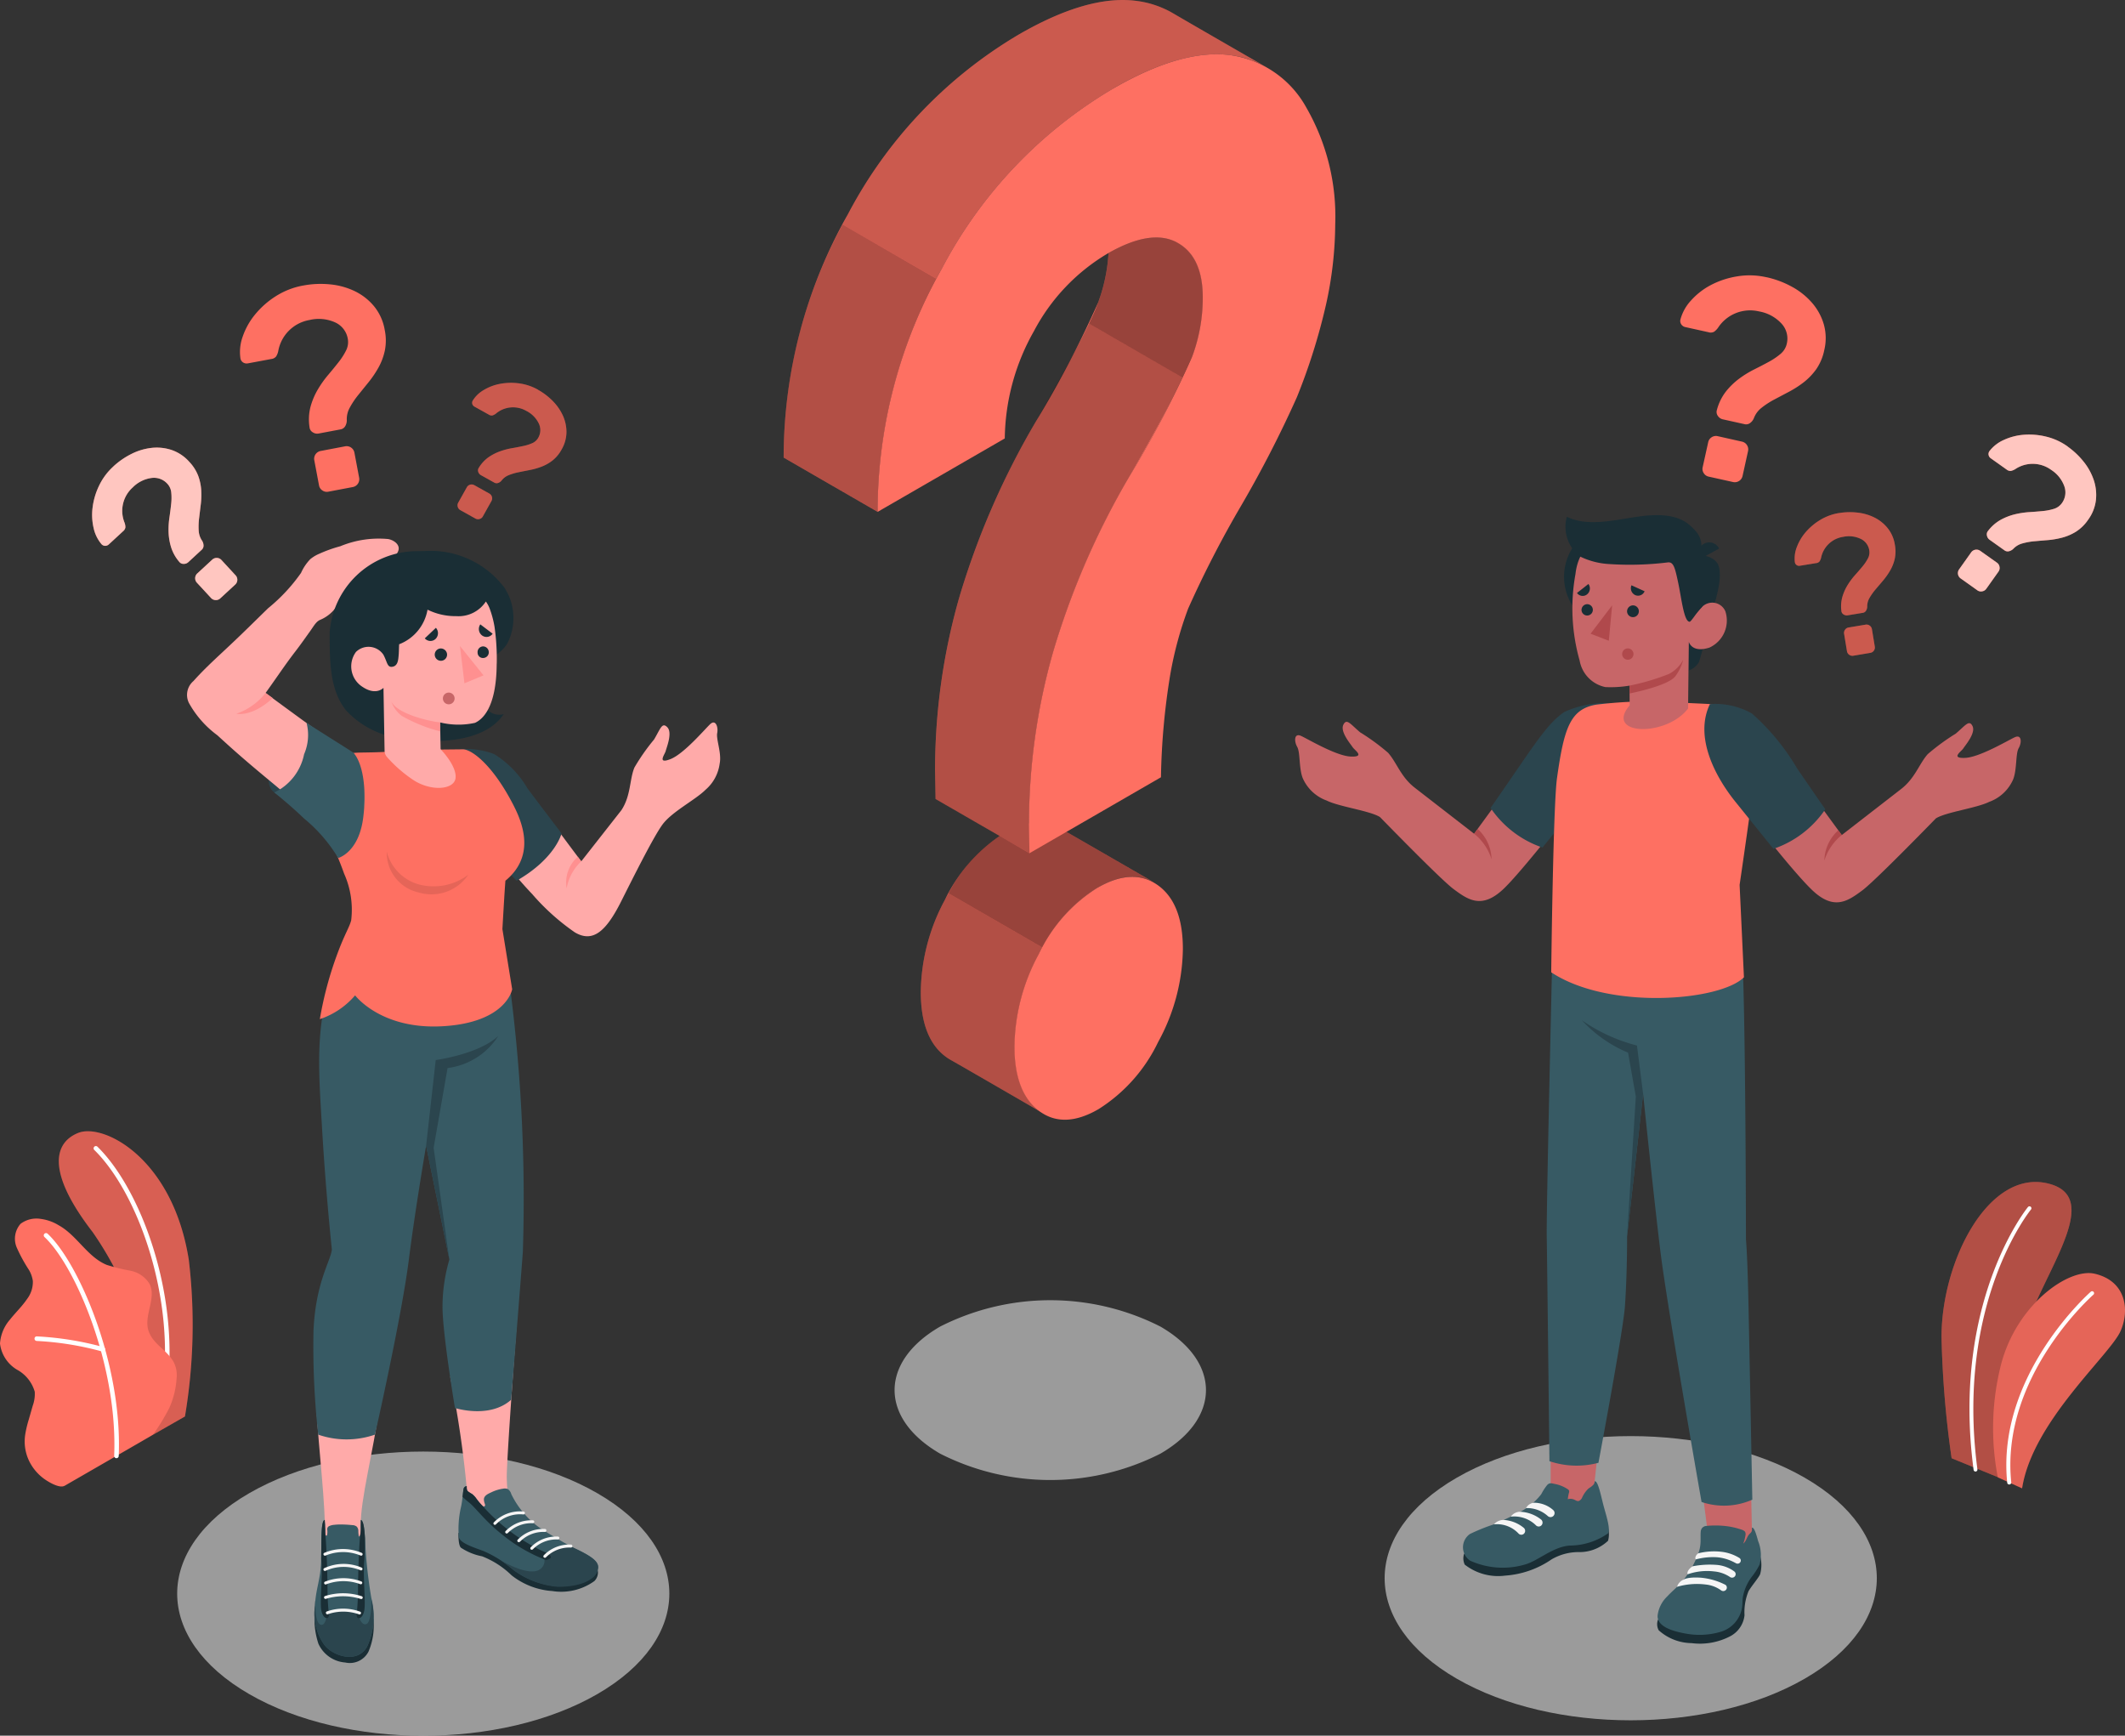 <svg id="Grupo_1026090" data-name="Grupo 1026090" xmlns="http://www.w3.org/2000/svg" xmlns:xlink="http://www.w3.org/1999/xlink" width="147.404" height="120.378" viewBox="0 0 147.404 120.378">
  <rect x="0" y="0" width="147.404" height="120.378" fill="#333333" stroke="none"/>
  <defs>
    <clipPath id="clip-path">
      <rect id="Rectángulo_360040" data-name="Rectángulo 360040" width="147.404" height="120.378" fill="none"/>
    </clipPath>
    <clipPath id="clip-path-2">
      <rect id="Rectángulo_360039" data-name="Rectángulo 360039" width="147.403" height="120.378" fill="none"/>
    </clipPath>
    <clipPath id="clip-path-3">
      <rect id="Rectángulo_360022" data-name="Rectángulo 360022" width="21.598" height="12.47" fill="none"/>
    </clipPath>
    <clipPath id="clip-path-4">
      <rect id="Rectángulo_360023" data-name="Rectángulo 360023" width="34.14" height="19.711" fill="none"/>
    </clipPath>
    <clipPath id="clip-path-5">
      <rect id="Rectángulo_360024" data-name="Rectángulo 360024" width="34.14" height="19.71" fill="none"/>
    </clipPath>
    <clipPath id="clip-path-6">
      <rect id="Rectángulo_360025" data-name="Rectángulo 360025" width="9.014" height="20.479" fill="none"/>
    </clipPath>
    <clipPath id="clip-path-7">
      <rect id="Rectángulo_360026" data-name="Rectángulo 360026" width="9.147" height="14.928" fill="none"/>
    </clipPath>
    <clipPath id="clip-path-8">
      <rect id="Rectángulo_360027" data-name="Rectángulo 360027" width="9.31" height="21.042" fill="none"/>
    </clipPath>
    <clipPath id="clip-path-9">
      <rect id="Rectángulo_360028" data-name="Rectángulo 360028" width="6.999" height="9.961" fill="none"/>
    </clipPath>
    <clipPath id="clip-path-10">
      <rect id="Rectángulo_360029" data-name="Rectángulo 360029" width="9.589" height="10.885" fill="none"/>
    </clipPath>
    <clipPath id="clip-path-11">
      <rect id="Rectángulo_360030" data-name="Rectángulo 360030" width="5.667" height="2.961" fill="none"/>
    </clipPath>
    <clipPath id="clip-path-12">
      <rect id="Rectángulo_360031" data-name="Rectángulo 360031" width="7.567" height="9.464" fill="none"/>
    </clipPath>
    <clipPath id="clip-path-13">
      <rect id="Rectángulo_360032" data-name="Rectángulo 360032" width="10.072" height="10.579" fill="none"/>
    </clipPath>
    <clipPath id="clip-path-14">
      <rect id="Rectángulo_360033" data-name="Rectángulo 360033" width="14.282" height="8.669" fill="none"/>
    </clipPath>
    <clipPath id="clip-path-15">
      <rect id="Rectángulo_360034" data-name="Rectángulo 360034" width="8.594" height="15.318" fill="none"/>
    </clipPath>
    <clipPath id="clip-path-16">
      <rect id="Rectángulo_360035" data-name="Rectángulo 360035" width="29.359" height="19.336" fill="none"/>
    </clipPath>
    <clipPath id="clip-path-17">
      <rect id="Rectángulo_360036" data-name="Rectángulo 360036" width="10.593" height="19.928" fill="none"/>
    </clipPath>
    <clipPath id="clip-path-18">
      <rect id="Rectángulo_360037" data-name="Rectángulo 360037" width="17.188" height="36.737" fill="none"/>
    </clipPath>
    <clipPath id="clip-path-19">
      <rect id="Rectángulo_360038" data-name="Rectángulo 360038" width="7.892" height="9.728" fill="none"/>
    </clipPath>
  </defs>
  <g id="Grupo_1026089" data-name="Grupo 1026089" clip-path="url(#clip-path)">
    <g id="Grupo_1026088" data-name="Grupo 1026088" transform="translate(0 0)">
      <g id="Grupo_1026087" data-name="Grupo 1026087" clip-path="url(#clip-path-2)">
        <g id="Grupo_1026038" data-name="Grupo 1026038" transform="translate(62.05 90.175)" opacity="0.6">
          <g id="Grupo_1026037" data-name="Grupo 1026037">
            <g id="Grupo_1026036" data-name="Grupo 1026036" clip-path="url(#clip-path-3)">
              <path id="Trazado_768234" data-name="Trazado 768234" d="M56.6,57.283c4.218,2.434,4.218,6.382,0,8.818a16.882,16.882,0,0,1-15.272,0c-4.218-2.436-4.218-6.384,0-8.818a16.882,16.882,0,0,1,15.272,0" transform="translate(-38.16 -55.456)" fill="#e1e1e1"/>
            </g>
          </g>
        </g>
        <g id="Grupo_1026041" data-name="Grupo 1026041" transform="translate(96.048 99.6)" opacity="0.6">
          <g id="Grupo_1026040" data-name="Grupo 1026040">
            <g id="Grupo_1026039" data-name="Grupo 1026039" clip-path="url(#clip-path-4)">
              <path id="Trazado_768235" data-name="Trazado 768235" d="M88.208,64.139c6.667,3.849,6.667,10.088,0,13.937s-17.474,3.849-24.14,0-6.667-10.088,0-13.937,17.474-3.849,24.14,0" transform="translate(-59.068 -61.252)" fill="#e1e1e1"/>
            </g>
          </g>
        </g>
        <g id="Grupo_1026044" data-name="Grupo 1026044" transform="translate(12.287 100.668)" opacity="0.6">
          <g id="Grupo_1026043" data-name="Grupo 1026043">
            <g id="Grupo_1026042" data-name="Grupo 1026042" clip-path="url(#clip-path-5)">
              <path id="Trazado_768236" data-name="Trazado 768236" d="M36.7,64.8c6.667,3.849,6.667,10.088,0,13.937s-17.475,3.849-24.14,0-6.667-10.088,0-13.937,17.474-3.849,24.14,0" transform="translate(-7.557 -61.909)" fill="#e1e1e1"/>
            </g>
          </g>
        </g>
        <path id="Trazado_768237" data-name="Trazado 768237" d="M86.748,70.893l-3.224-1.319a68.968,68.968,0,0,1-.7-8.41c0-5.268,3.28-11.709,7.444-10.631S89.1,57.5,88.229,62.055s-1.481,8.838-1.481,8.838" transform="translate(51.853 31.562)" fill="#fe7062"/>
        <g id="Grupo_1026047" data-name="Grupo 1026047" transform="translate(134.68 81.975)" opacity="0.3">
          <g id="Grupo_1026046" data-name="Grupo 1026046">
            <g id="Grupo_1026045" data-name="Grupo 1026045" clip-path="url(#clip-path-6)">
              <path id="Trazado_768238" data-name="Trazado 768238" d="M86.748,70.893l-3.224-1.319a68.968,68.968,0,0,1-.7-8.41c0-5.268,3.28-11.709,7.444-10.631S89.1,57.5,88.229,62.055s-1.481,8.838-1.481,8.838" transform="translate(-82.827 -50.413)"/>
            </g>
          </g>
        </g>
        <path id="Trazado_768239" data-name="Trazado 768239" d="M84.451,69.846h0a.136.136,0,0,0,.117-.153C83.035,58.14,88.23,51.738,88.282,51.675a.136.136,0,0,0-.016-.192.138.138,0,0,0-.192.018c-.054.065-5.324,6.558-3.771,18.228a.136.136,0,0,0,.148.117" transform="translate(52.599 32.212)" fill="#fff"/>
        <path id="Trazado_768240" data-name="Trazado 768240" d="M87.036,69.229l-1.683-.763a17.89,17.89,0,0,1,.224-7.831c1.081-4.151,4.68-6.712,6.494-6.29,2.215.519,2.429,2.568,1.784,3.994-.763,1.681-6.107,6.27-6.82,10.89" transform="translate(53.231 33.995)" fill="#fe7062"/>
        <g id="Grupo_1026050" data-name="Grupo 1026050" transform="translate(138.256 88.295)" opacity="0.1">
          <g id="Grupo_1026049" data-name="Grupo 1026049">
            <g id="Grupo_1026048" data-name="Grupo 1026048" clip-path="url(#clip-path-7)">
              <path id="Trazado_768241" data-name="Trazado 768241" d="M87.036,69.229l-1.683-.763a17.89,17.89,0,0,1,.224-7.831c1.081-4.151,4.68-6.712,6.494-6.29,2.215.519,2.429,2.568,1.784,3.994-.763,1.681-6.107,6.27-6.82,10.89" transform="translate(-85.026 -54.301)"/>
            </g>
          </g>
        </g>
        <path id="Trazado_768242" data-name="Trazado 768242" d="M85.806,68.478h0a.137.137,0,0,0,.122-.15c-.755-7.325,5.637-12.96,5.7-13.015a.135.135,0,0,0,.013-.192.136.136,0,0,0-.192-.015c-.065.057-6.564,5.784-5.8,13.249a.137.137,0,0,0,.15.122" transform="translate(53.585 34.479)" fill="#fff"/>
        <path id="Trazado_768243" data-name="Trazado 768243" d="M9.047,69.294l2.211-1.263a38.075,38.075,0,0,0,.267-10.867c-1.115-7.062-5.924-9.5-7.67-8.8s-2.156,2.794,1,6.875a23.544,23.544,0,0,1,4.2,14.051" transform="translate(1.571 30.209)" fill="#fe7062"/>
        <g id="Grupo_1026053" data-name="Grupo 1026053" transform="translate(4.08 78.461)" opacity="0.15">
          <g id="Grupo_1026052" data-name="Grupo 1026052">
            <g id="Grupo_1026051" data-name="Grupo 1026051" clip-path="url(#clip-path-8)">
              <path id="Trazado_768244" data-name="Trazado 768244" d="M9.047,69.294l2.211-1.263a38.075,38.075,0,0,0,.267-10.867c-1.115-7.062-5.924-9.5-7.67-8.8s-2.156,2.794,1,6.875a23.544,23.544,0,0,1,4.2,14.051" transform="translate(-2.509 -48.252)"/>
            </g>
          </g>
        </g>
        <path id="Trazado_768245" data-name="Trazado 768245" d="M8.924,66.1l-.021,0a.156.156,0,0,1-.135-.177c.914-6.612-1.745-13.856-4.733-16.776a.158.158,0,0,1,.221-.224C7.3,51.893,10.007,59.254,9.08,65.963a.158.158,0,0,1-.156.137" transform="translate(2.496 30.598)" fill="#fff"/>
        <path id="Trazado_768246" data-name="Trazado 768246" d="M4.485,70.5c-.35.2-1.07-.237-1.345-.423a3.326,3.326,0,0,1-1.109-1.273,3.12,3.12,0,0,1-.278-1.876,7.527,7.527,0,0,1,.237-1l.278-.969a2.431,2.431,0,0,0,.143-.977A2.542,2.542,0,0,0,1.2,62.462,2.437,2.437,0,0,1,0,60.637a2.814,2.814,0,0,1,.7-1.67c.382-.483.834-.909,1.179-1.42a1.954,1.954,0,0,0,.4-1.239,2.057,2.057,0,0,0-.27-.774,10.909,10.909,0,0,1-.847-1.553,1.559,1.559,0,0,1,.268-1.65,1.837,1.837,0,0,1,1.372-.341,3.17,3.17,0,0,1,1.276.449c1.265.7,1.989,2.2,3.332,2.746a13.55,13.55,0,0,0,1.626.4,2,2,0,0,1,1.34.919c.494.984-.421,2.2-.075,3.244.307.925,1.207,1.28,1.711,2.112a1.977,1.977,0,0,1,.236,1.211,5.819,5.819,0,0,1-.511,2.047,14.537,14.537,0,0,1-1.124,1.844c-.021.021-6.08,3.512-6.133,3.543" transform="translate(0 32.543)" fill="#fe7062"/>
        <path id="Trazado_768247" data-name="Trazado 768247" d="M6.905,68.206h0a.158.158,0,0,1-.153-.164c.26-6.259-2.688-13.168-4.833-15.174a.158.158,0,0,1,.216-.231c2.187,2.049,5.2,9.072,4.932,15.418a.158.158,0,0,1-.158.151" transform="translate(1.168 32.927)" fill="#fff"/>
        <path id="Trazado_768248" data-name="Trazado 768248" d="M6.213,58.055a.165.165,0,0,1-.047-.006,21.151,21.151,0,0,0-4.542-.733.158.158,0,0,1-.151-.163A.153.153,0,0,1,1.637,57a21.5,21.5,0,0,1,4.623.745.158.158,0,0,1-.047.309" transform="translate(0.922 35.685)" fill="#fff"/>
        <path id="Trazado_768249" data-name="Trazado 768249" d="M76.2,68.515l-2.989-.343-.774-6.025,3.654,1.083Z" transform="translate(45.351 38.908)" fill="#c76668"/>
        <path id="Trazado_768250" data-name="Trazado 768250" d="M70.749,70.783a.892.892,0,0,0,.052.73,3.467,3.467,0,0,0,2.278.891,4.535,4.535,0,0,0,2.675-.472,1.867,1.867,0,0,0,1-1.46,3.842,3.842,0,0,1,.283-1.68c.272-.437.7-.928.8-1.166a2.4,2.4,0,0,0,.007-1.252Z" transform="translate(44.257 41.554)" fill="#1a2e35"/>
        <path id="Trazado_768251" data-name="Trazado 768251" d="M73.69,66.243a2.4,2.4,0,0,1-.125.685,6.229,6.229,0,0,1-.66,1.351,5.578,5.578,0,0,1-.449.634c-.327.389-.732.707-1.078,1.08a2.2,2.2,0,0,0-.665,1.324c-.047.847,1.3,1.135,2.01,1.26a5.176,5.176,0,0,0,2.3-.115,2.107,2.107,0,0,0,1.546-1.686c.039-.234.024-.475.054-.711a3.307,3.307,0,0,1,.657-1.481,4.482,4.482,0,0,0,.506-.8,2.545,2.545,0,0,0-.1-1.634c-.122-.45-.27-.969-.429-.927,0,.234.011.267-.156.424-.211.2-.221.5-.446.678a3.015,3.015,0,0,0,.158-.6.348.348,0,0,0-.047-.239.622.622,0,0,0-.26-.138,5.172,5.172,0,0,0-1.028-.234,6.3,6.3,0,0,0-1.433-.008.441.441,0,0,0-.252.146.5.5,0,0,0-.091.289c-.015.135,0,.485-.011.709" transform="translate(44.269 40.73)" fill="#375a64"/>
        <path id="Trazado_768252" data-name="Trazado 768252" d="M72,67.406a4.084,4.084,0,0,1,1.837-.2,2.344,2.344,0,0,1,1.1.385.25.25,0,0,0,.324-.026.236.236,0,0,0-.024-.359A2.392,2.392,0,0,0,74,66.751a6.243,6.243,0,0,0-1.66.1s-.433.278-.34.559" transform="translate(45.064 41.78)" fill="#f5f5f5"/>
        <path id="Trazado_768253" data-name="Trazado 768253" d="M71.544,67.93a4.91,4.91,0,0,1,1.989-.159,2.2,2.2,0,0,1,1.068.407.25.25,0,0,0,.322-.026.235.235,0,0,0-.023-.359,4.636,4.636,0,0,0-1.693-.494c-.95-.067-1.2.127-1.2.127a.788.788,0,0,0-.467.506" transform="translate(44.79 42.123)" fill="#f5f5f5"/>
        <path id="Trazado_768254" data-name="Trazado 768254" d="M74.16,66.2a4.57,4.57,0,0,0-1.624.1c-.167.093-.278.358-.171.424a4.564,4.564,0,0,1,1.489-.145,3.117,3.117,0,0,1,1.028.281c.081.036.177.088.262.133a.224.224,0,0,0,.312-.1.21.21,0,0,0-.083-.27A3.035,3.035,0,0,0,74.16,66.2" transform="translate(45.277 41.426)" fill="#f5f5f5"/>
        <path id="Trazado_768255" data-name="Trazado 768255" d="M68.993,66.9,66.151,66.1V60.358l3.525.153Z" transform="translate(41.414 37.787)" fill="#c76668"/>
        <path id="Trazado_768256" data-name="Trazado 768256" d="M62.48,66.994a1.017,1.017,0,0,0,.042.753,3.76,3.76,0,0,0,2.808.764,6.453,6.453,0,0,0,3.21-1.122,3.714,3.714,0,0,1,1.977-.509,2.877,2.877,0,0,0,1.948-.787,1.711,1.711,0,0,0-.026-.979Z" transform="translate(39.081 40.765)" fill="#1a2e35"/>
        <path id="Trazado_768257" data-name="Trazado 768257" d="M68.755,63.36l-.124-.026a.477.477,0,0,0-.2-.01.4.4,0,0,0-.192.128,3.814,3.814,0,0,0-.4.623,4.588,4.588,0,0,1-1.755,1.371c-.507.273-1,.485-1.528.72a13.2,13.2,0,0,0-1.66.668,1.12,1.12,0,0,0,.007,1.85,5.48,5.48,0,0,0,3.826.263c.9-.255,1.9-1.216,3.08-1.309a4.655,4.655,0,0,0,2.657-.841c.179-.252-.06-1.055-.257-1.746-.213-.756-.416-1.937-.667-1.87a.347.347,0,0,1-.132.283c-.093.1-.218.156-.319.242a2,2,0,0,0-.415.6.455.455,0,0,1-.213.231c-.127.047-.223-.033-.333-.083a.656.656,0,0,0-.449-.033,2.71,2.71,0,0,1,.08-.442.271.271,0,0,0,.011-.143.235.235,0,0,0-.1-.109,2.4,2.4,0,0,0-.92-.367" transform="translate(39.072 39.554)" fill="#375a64"/>
        <path id="Trazado_768258" data-name="Trazado 768258" d="M65.1,64.47a.7.7,0,0,1,.554-.371,2.009,2.009,0,0,1,1.322.5.28.28,0,1,1-.361.428A2.147,2.147,0,0,0,65.1,64.47" transform="translate(40.756 40.123)" fill="#f5f5f5"/>
        <path id="Trazado_768259" data-name="Trazado 768259" d="M64.45,64.818a.8.8,0,0,1,.657-.338,2.507,2.507,0,0,1,1.446.54.275.275,0,0,1-.037.449.268.268,0,0,1-.309-.036,2.148,2.148,0,0,0-1.756-.615" transform="translate(40.349 40.368)" fill="#f5f5f5"/>
        <path id="Trazado_768260" data-name="Trazado 768260" d="M63.73,65.135a.9.9,0,0,1,.683-.306,2.4,2.4,0,0,1,1.384.546.273.273,0,0,1-.037.447.268.268,0,0,1-.309-.036,2.051,2.051,0,0,0-1.72-.652" transform="translate(39.898 40.586)" fill="#f5f5f5"/>
        <path id="Trazado_768261" data-name="Trazado 768261" d="M79.59,42.549c.2,5.925.21,18.756.21,18.756.062.738.125,2.049.18,4.7.08,3.85.263,13.353.263,13.353a4.86,4.86,0,0,1-3.522.161s-2.348-13.364-2.828-17.176c-.421-3.325-1.226-11.129-1.226-11.129l-1.111,9.906s.011,2.55-.15,4.829c-.127,1.763-1.837,10.852-1.837,10.852a5.885,5.885,0,0,1-3.4-.112s-.156-13.953-.187-15.569c-.036-1.844.439-21.752.439-21.752Z" transform="translate(41.31 24.65)" fill="#375a64"/>
        <path id="Trazado_768262" data-name="Trazado 768262" d="M71.728,48.624,71.3,45.268a11.749,11.749,0,0,1-3.818-1.751,9.062,9.062,0,0,0,3.2,2.244l.54,3.047-.611,9.722Z" transform="translate(42.25 27.244)" fill="#2b454e"/>
        <path id="Trazado_768263" data-name="Trazado 768263" d="M72.989,31.743c-.867,1.137-5.325,7.251-5.325,7.251L63.55,35.805c-.974-.754-1.249-1.743-1.852-2.424a14.97,14.97,0,0,0-1.94-1.42c-.675-.571-.938-1-1.168-.517s.515,1.338.646,1.546.9.694-.124.652-2.981-1.22-3.457-1.434-.486.372-.265.758.115,1.457.376,2.148a2.877,2.877,0,0,0,1.667,1.577c.875.436,3.007.709,3.7,1.146,1.519,1.556,4.387,4.467,5.112,5,1,.74,1.963,1.424,3.489-.044s5.951-7.236,5.951-7.236l.915-5.48a3.791,3.791,0,0,0-3.611,1.66" transform="translate(34.59 18.829)" fill="#c76668"/>
        <path id="Trazado_768264" data-name="Trazado 768264" d="M62.886,35.688a3.676,3.676,0,0,1,1.208,1.772,2.9,2.9,0,0,0-.966-2.1Z" transform="translate(39.37 22.135)" fill="#b0494c"/>
        <path id="Trazado_768265" data-name="Trazado 768265" d="M71.731,29.989a6.783,6.783,0,0,0-3.047.624c-.932.652-1.62,1.6-3.132,3.8-1.325,1.935-1.964,2.847-1.964,2.847a7.11,7.11,0,0,0,3.6,2.746l3.951-4.9Z" transform="translate(39.809 18.775)" fill="#2b454e"/>
        <path id="Trazado_768266" data-name="Trazado 768266" d="M74.21,29.931c1.2.117,2.881.13,4.073.25.826.34,2.415,1.725,2.3,2.714-.442,3.693-1.338,9.745-1.338,9.745l.3,6.411c-1.652,1.647-9.386,2.291-13.368-.346,0,0,.13-11.522.4-13.465.491-3.493.922-4.789,2.724-5.1a32.014,32.014,0,0,1,4.912-.211" transform="translate(41.426 18.729)" fill="#fe7062"/>
        <path id="Trazado_768267" data-name="Trazado 768267" d="M76.684,31.8c.867,1.137,5.325,7.251,5.325,7.251l4.114-3.189c.974-.754,1.249-1.743,1.852-2.424a14.973,14.973,0,0,1,1.94-1.42c.675-.571.938-1,1.168-.517s-.515,1.338-.646,1.546-.9.694.124.652,2.982-1.22,3.457-1.434.486.372.265.758-.115,1.457-.376,2.148a2.877,2.877,0,0,1-1.667,1.577c-.875.436-3.007.709-3.7,1.146-1.519,1.556-4.387,4.467-5.112,5-1,.74-1.964,1.424-3.49-.044s-5.018-6.031-5.018-6.031l-1.849-6.685a3.791,3.791,0,0,1,3.611,1.66" transform="translate(45.747 18.864)" fill="#c76668"/>
        <path id="Trazado_768268" data-name="Trazado 768268" d="M79.035,35.745a3.676,3.676,0,0,0-1.208,1.772,2.9,2.9,0,0,1,.966-2.1Z" transform="translate(48.722 22.17)" fill="#b0494c"/>
        <path id="Trazado_768269" data-name="Trazado 768269" d="M73.1,30.032a5.216,5.216,0,0,1,2.9.65,15.6,15.6,0,0,1,3.132,3.8c1.325,1.935,1.964,2.847,1.964,2.847a7.11,7.11,0,0,1-3.6,2.746l-2.685-3.325c-1.41-1.777-2.8-4.481-1.717-6.722" transform="translate(45.52 18.798)" fill="#2b454e"/>
        <path id="Trazado_768270" data-name="Trazado 768270" d="M74.164,26a3.721,3.721,0,1,1-3.755-3.688A3.723,3.723,0,0,1,74.164,26" transform="translate(41.771 13.97)" fill="#1a2e35"/>
        <path id="Trazado_768271" data-name="Trazado 768271" d="M73.579,26.2a32.2,32.2,0,0,1-.816,3.306,1.281,1.281,0,0,1-.737.6l.026-1.994Z" transform="translate(45.092 16.4)" fill="#1a2e35"/>
        <path id="Trazado_768272" data-name="Trazado 768272" d="M72.625,23.708a1.4,1.4,0,0,1,1.159.4c.5.5.237,2.094-.367,3.655l-1.135.14Z" transform="translate(45.252 14.836)" fill="#1a2e35"/>
        <path id="Trazado_768273" data-name="Trazado 768273" d="M75.192,28.557c.229.133.55-.306.828-.6a.99.99,0,0,1,1.659.254,2.063,2.063,0,0,1-1.1,2.517c-1.241.4-1.434-.4-1.434-.4l-.052,4.626c-1.528,2-5.823,1.867-4.052-.22l-.01-1.366a7.877,7.877,0,0,1-1.676.1,2.283,2.283,0,0,1-1.784-1.839,13.3,13.3,0,0,1-.289-6c.384-3.433,4.372-3.5,6.538-2.166s1.377,5.093,1.377,5.093" transform="translate(42.003 14.184)" fill="#c76668"/>
        <path id="Trazado_768274" data-name="Trazado 768274" d="M75.384,29.368c.115,0,.543-.725.824-.985.39-.361-.145-3.6-.145-3.6a1.569,1.569,0,0,0-.286-1.745c-.543-.587-1.3-1.3-3.74-.994-1.74.22-3.629.781-5.166.041a2.605,2.605,0,0,0,.932,2.761,5.248,5.248,0,0,0,2.016.517,21.523,21.523,0,0,0,4.036-.112c.423-.062.517.346.754,1.463.208.982.389,2.644.774,2.649" transform="translate(41.813 13.757)" fill="#1a2e35"/>
        <path id="Trazado_768275" data-name="Trazado 768275" d="M72.527,24.314l1.371-.751a.759.759,0,0,0-1.046-.337.823.823,0,0,0-.325,1.088" transform="translate(45.35 14.483)" fill="#1a2e35"/>
        <path id="Trazado_768276" data-name="Trazado 768276" d="M69.512,29.936a15.688,15.688,0,0,0,2.75-.815,2.355,2.355,0,0,0,.979-.984,3.2,3.2,0,0,1-.551,1.154c-.515.675-3.172,1.189-3.172,1.189Z" transform="translate(43.518 17.616)" fill="#b0494c"/>
        <path id="Trazado_768277" data-name="Trazado 768277" d="M69.41,26.249a.409.409,0,1,0,.4-.429.417.417,0,0,0-.4.429" transform="translate(43.454 16.165)" fill="#1a2e35"/>
        <path id="Trazado_768278" data-name="Trazado 768278" d="M70.524,25.377l-.911-.413a.525.525,0,0,0,.257.678.488.488,0,0,0,.654-.265" transform="translate(43.556 15.629)" fill="#1a2e35"/>
        <path id="Trazado_768279" data-name="Trazado 768279" d="M68.066,24.908l-.792.623a.482.482,0,0,0,.694.1.527.527,0,0,0,.1-.722" transform="translate(42.117 15.594)" fill="#1a2e35"/>
        <path id="Trazado_768280" data-name="Trazado 768280" d="M67.467,26.183a.393.393,0,1,0,.389-.413.4.4,0,0,0-.389.413" transform="translate(42.238 16.133)" fill="#1a2e35"/>
        <path id="Trazado_768281" data-name="Trazado 768281" d="M69.349,25.82l-.229,2.455-1.267-.488Z" transform="translate(42.479 16.164)" fill="#b0494c"/>
        <path id="Trazado_768282" data-name="Trazado 768282" d="M69.2,28.047a.393.393,0,1,0,.392-.392.392.392,0,0,0-.392.392" transform="translate(43.324 17.314)" fill="#b0494c"/>
        <path id="Trazado_768283" data-name="Trazado 768283" d="M77.667,11.876a6.584,6.584,0,0,1,1.753.657,5.008,5.008,0,0,1,1.392,1.107,3.981,3.981,0,0,1,.821,1.488,3.519,3.519,0,0,1,.037,1.8,3.606,3.606,0,0,1-.551,1.319,4.377,4.377,0,0,1-.865.907,7.1,7.1,0,0,1-1.028.663l-1.021.54a5.7,5.7,0,0,0-.872.564,1.654,1.654,0,0,0-.546.73.785.785,0,0,1-.26.335.456.456,0,0,1-.39.08l-1.5-.333a.558.558,0,0,1-.351-.242.456.456,0,0,1-.065-.408,3.561,3.561,0,0,1,.626-1.281,4.942,4.942,0,0,1,.924-.894,7.006,7.006,0,0,1,1.057-.647q.546-.273,1.02-.532a4.689,4.689,0,0,0,.8-.546,1.279,1.279,0,0,0,.424-.706,1.528,1.528,0,0,0-.358-1.374,2.761,2.761,0,0,0-1.574-.857A2.659,2.659,0,0,0,74.3,15.38a1.155,1.155,0,0,1-.278.28.513.513,0,0,1-.39.028l-1.6-.354a.441.441,0,0,1-.28-.187.417.417,0,0,1-.059-.345,3.136,3.136,0,0,1,.738-1.319A4.93,4.93,0,0,1,73.8,12.419a5.953,5.953,0,0,1,1.813-.6,5.226,5.226,0,0,1,2.049.06m-1.694,11.4a.552.552,0,0,1,.415.652L76,25.666a.551.551,0,0,1-.65.416l-1.7-.377a.524.524,0,0,1-.341-.241.518.518,0,0,1-.075-.41l.385-1.74a.526.526,0,0,1,.241-.341.534.534,0,0,1,.411-.075Z" transform="translate(44.874 7.351)" fill="#fe7062"/>
        <path id="Trazado_768284" data-name="Trazado 768284" d="M79.656,21.905a4.523,4.523,0,0,1,1.291-.026,3.484,3.484,0,0,1,1.176.351,2.755,2.755,0,0,1,.907.745,2.424,2.424,0,0,1,.485,1.145,2.459,2.459,0,0,1-.016.987,2.886,2.886,0,0,1-.322.8,4.792,4.792,0,0,1-.488.689l-.517.608a3.944,3.944,0,0,0-.415.585,1.143,1.143,0,0,0-.163.607.537.537,0,0,1-.081.281.316.316,0,0,1-.229.151L80.235,29a.394.394,0,0,1-.288-.067.311.311,0,0,1-.145-.246,2.419,2.419,0,0,1,.073-.982,3.38,3.38,0,0,1,.363-.81,4.9,4.9,0,0,1,.511-.685c.189-.21.361-.411.519-.6a3.2,3.2,0,0,0,.376-.558.887.887,0,0,0,.093-.559,1.053,1.053,0,0,0-.582-.79,1.9,1.9,0,0,0-1.228-.146,1.833,1.833,0,0,0-1.532,1.454.839.839,0,0,1-.109.252.355.355,0,0,1-.242.117l-1.117.182a.3.3,0,0,1-.228-.047.289.289,0,0,1-.125-.207,2.157,2.157,0,0,1,.135-1.034,3.444,3.444,0,0,1,.61-1.034,4.16,4.16,0,0,1,1.008-.852,3.66,3.66,0,0,1,1.33-.486m1.831,7.743a.383.383,0,0,1,.433.312l.2,1.213a.354.354,0,0,1-.067.28.36.36,0,0,1-.244.153l-1.187.2a.383.383,0,0,1-.433-.312l-.2-1.213a.367.367,0,0,1,.068-.281.359.359,0,0,1,.244-.153Z" transform="translate(47.928 13.676)" fill="#fe7062"/>
        <g id="Grupo_1026056" data-name="Grupo 1026056" transform="translate(124.486 35.522)" opacity="0.2">
          <g id="Grupo_1026055" data-name="Grupo 1026055">
            <g id="Grupo_1026054" data-name="Grupo 1026054" clip-path="url(#clip-path-9)">
              <path id="Trazado_768285" data-name="Trazado 768285" d="M79.656,21.905a4.523,4.523,0,0,1,1.291-.026,3.484,3.484,0,0,1,1.176.351,2.755,2.755,0,0,1,.907.745,2.424,2.424,0,0,1,.485,1.145,2.459,2.459,0,0,1-.016.987,2.886,2.886,0,0,1-.322.8,4.792,4.792,0,0,1-.488.689l-.517.608a3.944,3.944,0,0,0-.415.585,1.143,1.143,0,0,0-.163.607.537.537,0,0,1-.081.281.316.316,0,0,1-.229.151L80.235,29a.394.394,0,0,1-.288-.067.311.311,0,0,1-.145-.246,2.419,2.419,0,0,1,.073-.982,3.38,3.38,0,0,1,.363-.81,4.9,4.9,0,0,1,.511-.685c.189-.21.361-.411.519-.6a3.2,3.2,0,0,0,.376-.558.887.887,0,0,0,.093-.559,1.053,1.053,0,0,0-.582-.79,1.9,1.9,0,0,0-1.228-.146,1.833,1.833,0,0,0-1.532,1.454.839.839,0,0,1-.109.252.355.355,0,0,1-.242.117l-1.117.182a.3.3,0,0,1-.228-.047.289.289,0,0,1-.125-.207,2.157,2.157,0,0,1,.135-1.034,3.444,3.444,0,0,1,.61-1.034,4.16,4.16,0,0,1,1.008-.852,3.66,3.66,0,0,1,1.33-.486m1.831,7.743a.383.383,0,0,1,.433.312l.2,1.213a.354.354,0,0,1-.067.28.36.36,0,0,1-.244.153l-1.187.2a.383.383,0,0,1-.433-.312l-.2-1.213a.367.367,0,0,1,.068-.281.359.359,0,0,1,.244-.153Z" transform="translate(-76.557 -21.845)"/>
            </g>
          </g>
        </g>
        <path id="Trazado_768286" data-name="Trazado 768286" d="M86.232,27.421a.424.424,0,0,1,.179.289.43.43,0,0,1-.073.333l-.844,1.187a.429.429,0,0,1-.291.18.424.424,0,0,1-.333-.075l-1.159-.824a.45.45,0,0,1-.106-.623l.844-1.189a.452.452,0,0,1,.623-.1Zm4.909-8.049a5.418,5.418,0,0,1,1.111,1.052,4.157,4.157,0,0,1,.7,1.278,3.264,3.264,0,0,1,.145,1.382,2.867,2.867,0,0,1-.546,1.369,2.917,2.917,0,0,1-.836.818,3.494,3.494,0,0,1-.94.408,5.717,5.717,0,0,1-.985.174q-.5.041-.943.081a4.567,4.567,0,0,0-.836.148,1.349,1.349,0,0,0-.642.376.652.652,0,0,1-.3.169.374.374,0,0,1-.32-.065l-1.024-.728a.454.454,0,0,1-.187-.294.365.365,0,0,1,.081-.328,2.881,2.881,0,0,1,.88-.767,4.073,4.073,0,0,1,.98-.379,5.945,5.945,0,0,1,1-.151q.5-.032.937-.075a3.823,3.823,0,0,0,.782-.156,1.057,1.057,0,0,0,.545-.4,1.256,1.256,0,0,0,.167-1.151,2.258,2.258,0,0,0-.912-1.145,2.173,2.173,0,0,0-2.5-.052.963.963,0,0,1-.3.122.422.422,0,0,1-.3-.1l-1.094-.777a.364.364,0,0,1-.151-.229.341.341,0,0,1,.067-.278,2.566,2.566,0,0,1,.976-.759,4.07,4.07,0,0,1,1.376-.363,4.906,4.906,0,0,1,1.558.124,4.272,4.272,0,0,1,1.525.7" transform="translate(52.289 11.603)" fill="#fe7062"/>
        <g id="Grupo_1026059" data-name="Grupo 1026059" transform="translate(135.811 30.136)" opacity="0.6">
          <g id="Grupo_1026058" data-name="Grupo 1026058">
            <g id="Grupo_1026057" data-name="Grupo 1026057" clip-path="url(#clip-path-10)">
              <path id="Trazado_768287" data-name="Trazado 768287" d="M86.232,27.421a.424.424,0,0,1,.179.289.43.43,0,0,1-.073.333l-.844,1.187a.429.429,0,0,1-.291.18.424.424,0,0,1-.333-.075l-1.159-.824a.45.45,0,0,1-.106-.623l.844-1.189a.452.452,0,0,1,.623-.1Zm4.909-8.049a5.418,5.418,0,0,1,1.111,1.052,4.157,4.157,0,0,1,.7,1.278,3.264,3.264,0,0,1,.145,1.382,2.867,2.867,0,0,1-.546,1.369,2.917,2.917,0,0,1-.836.818,3.494,3.494,0,0,1-.94.408,5.717,5.717,0,0,1-.985.174q-.5.041-.943.081a4.567,4.567,0,0,0-.836.148,1.349,1.349,0,0,0-.642.376.652.652,0,0,1-.3.169.374.374,0,0,1-.32-.065l-1.024-.728a.454.454,0,0,1-.187-.294.365.365,0,0,1,.081-.328,2.881,2.881,0,0,1,.88-.767,4.073,4.073,0,0,1,.98-.379,5.945,5.945,0,0,1,1-.151q.5-.032.937-.075a3.823,3.823,0,0,0,.782-.156,1.057,1.057,0,0,0,.545-.4,1.256,1.256,0,0,0,.167-1.151,2.258,2.258,0,0,0-.912-1.145,2.173,2.173,0,0,0-2.5-.052.963.963,0,0,1-.3.122.422.422,0,0,1-.3-.1l-1.094-.777a.364.364,0,0,1-.151-.229.341.341,0,0,1,.067-.278,2.566,2.566,0,0,1,.976-.759,4.07,4.07,0,0,1,1.376-.363,4.906,4.906,0,0,1,1.558.124,4.272,4.272,0,0,1,1.525.7" transform="translate(-83.522 -18.533)" fill="#fff"/>
            </g>
          </g>
        </g>
        <path id="Trazado_768288" data-name="Trazado 768288" d="M23.127,67.05c-.036-.954.659-10.369.659-10.369L19.207,60a72.708,72.708,0,0,1,1.156,7.851.892.892,0,0,0-.024.236c0,1.089,1.234,1.676,2.194,2.4a17.766,17.766,0,0,0,2.6,1.694c.7.35,2.112.382,2.288-.067a33.189,33.189,0,0,1-3.8-3.244c-.442-.486-.459-.872-.493-1.826" transform="translate(12.025 35.485)" fill="#ffaaa9"/>
        <path id="Trazado_768289" data-name="Trazado 768289" d="M29.188,67.849a.846.846,0,0,1-.2.876,3.933,3.933,0,0,1-2.914.693,5.128,5.128,0,0,1-2.826-1.088A6.119,6.119,0,0,0,21.2,67.008a3.99,3.99,0,0,1-1.472-.6c-.2-.19-.167-1.031-.167-1.031Z" transform="translate(12.242 40.929)" fill="#1a2e35"/>
        <path id="Trazado_768290" data-name="Trazado 768290" d="M20.137,63.388a.234.234,0,0,0-.221.2c-.044.231-.093.906-.189,1.286a6.82,6.82,0,0,0-.143,2.042c.08.431,1.076.73,1.714.972a8.068,8.068,0,0,1,2.065,1.3,5.831,5.831,0,0,0,3.072,1.145c1.124-.008,2.387-.372,2.676-.893.359-.644.078-1.018-1.587-1.789-.315-.146-1.421-.8-1.8-1.039a6.177,6.177,0,0,1-2.5-2.673.63.63,0,0,0-.239-.348.533.533,0,0,0-.324-.029,2.711,2.711,0,0,0-.8.242c-.224.106-.541.229-.537.515a.953.953,0,0,0,.063.291c.02.059.036.137-.016.171s-.112,0-.156-.044a4.316,4.316,0,0,1-.447-.538,1.645,1.645,0,0,0-.263-.268,2.7,2.7,0,0,1-.286-.185c-.1-.1-.076-.224-.081-.359" transform="translate(12.242 39.684)" fill="#375a64"/>
        <path id="Trazado_768291" data-name="Trazado 768291" d="M22.246,67.613c-.291-.239-.6-.472-.907-.678v0s1.956,1.19,2.748.65a.711.711,0,0,0,.255-.906,4.3,4.3,0,0,1,1.74-.772c.137.076.254.137.325.171,1.665.772,1.946,1.145,1.587,1.789-.289.52-1.2.927-2.655.927a5.99,5.99,0,0,1-3.093-1.179" transform="translate(13.359 41.261)" fill="#2b454e"/>
        <path id="Trazado_768292" data-name="Trazado 768292" d="M25.209,67.86c1.036.415.594.607.3.649a11.029,11.029,0,0,1-3.094-1.818c-1.109-.876-1.808-1.834-2.22-2.158-.153-.119-.319-.267-.465-.4.026-.228.049-.436.07-.545a.234.234,0,0,1,.22-.2c0,.135-.02.26.083.361a2.836,2.836,0,0,0,.285.184,1.644,1.644,0,0,1,.263.268,4.228,4.228,0,0,0,.449.54,13.478,13.478,0,0,0,4.106,3.12" transform="translate(12.354 39.683)" fill="#1a2e35"/>
        <path id="Trazado_768293" data-name="Trazado 768293" d="M23.283,66.8a.109.109,0,0,1-.065-.023.1.1,0,0,1-.015-.145,2.467,2.467,0,0,1,1.9-.748A.1.1,0,0,1,25.19,66a.1.1,0,0,1-.112.089,2.283,2.283,0,0,0-1.715.675.106.106,0,0,1-.08.037" transform="translate(14.512 41.241)" fill="#f5f5f5"/>
        <path id="Trazado_768294" data-name="Trazado 768294" d="M22.728,66.458a.11.11,0,0,1-.067-.023.1.1,0,0,1-.015-.145,2.467,2.467,0,0,1,1.9-.748.1.1,0,0,1-.021.2,2.28,2.28,0,0,0-1.715.673.105.105,0,0,1-.078.037" transform="translate(14.164 41.027)" fill="#f5f5f5"/>
        <path id="Trazado_768295" data-name="Trazado 768295" d="M22.172,66.134a.109.109,0,0,1-.065-.023.1.1,0,0,1-.015-.145,2.462,2.462,0,0,1,1.9-.748.1.1,0,0,1,.091.114.1.1,0,0,1-.112.091,2.28,2.28,0,0,0-1.715.673.106.106,0,0,1-.08.037" transform="translate(13.816 40.824)" fill="#f5f5f5"/>
        <path id="Trazado_768296" data-name="Trazado 768296" d="M21.658,65.765a.11.11,0,0,1-.067-.023.1.1,0,0,1-.015-.145,2.472,2.472,0,0,1,1.9-.748.1.1,0,0,1-.021.2,2.282,2.282,0,0,0-1.714.673.111.111,0,0,1-.08.037" transform="translate(13.494 40.593)" fill="#f5f5f5"/>
        <path id="Trazado_768297" data-name="Trazado 768297" d="M21.152,65.4a.092.092,0,0,1-.063-.023.1.1,0,0,1-.016-.143,2.512,2.512,0,0,1,2.07-.758.1.1,0,1,1-.021.2,2.335,2.335,0,0,0-1.889.681.1.1,0,0,1-.08.039" transform="translate(13.178 40.357)" fill="#f5f5f5"/>
        <path id="Trazado_768298" data-name="Trazado 768298" d="M18.089,59.346l-4.621-.083c.068,3.085.559,6.509.639,9.4.015.545-.015,4.234.192,5.356.309,1.683,2.307,1.457,2.415.449s-.13-5.316-.124-5.759c-.018-1.857.854-4.99,1.309-8.324.023-.163.169-.883.19-1.042" transform="translate(8.432 37.102)" fill="#ffaaa9"/>
        <path id="Trazado_768299" data-name="Trazado 768299" d="M17.5,69.283a4.578,4.578,0,0,1-.337,2.27,1.456,1.456,0,0,1-1.616.758,2.221,2.221,0,0,1-1.86-1.3,5.448,5.448,0,0,1-.237-2.343Z" transform="translate(8.401 42.991)" fill="#1a2e35"/>
        <path id="Trazado_768300" data-name="Trazado 768300" d="M14.115,64.829c-.273.049-.221,1.379-.247,2.717-.026,1.436-.39,2.065-.426,3.242a3.693,3.693,0,0,0,.636,2.689c.546.756,2.273,1.379,2.971.146a4.981,4.981,0,0,0,.3-3.368,33.885,33.885,0,0,1-.4-3.371c-.047-1-.075-1.971-.325-2.057,0,.148,0,.335-.008.481,0,.111.023.652-.13.673a1.912,1.912,0,0,1-.041-.376.445.445,0,0,0-.109-.312.515.515,0,0,0-.319-.106,7.848,7.848,0,0,0-.829-.044,3.881,3.881,0,0,0-.413.024,1.051,1.051,0,0,0-.345.085.241.241,0,0,0-.135.15.439.439,0,0,0,0,.153,1.125,1.125,0,0,1-.008.276c0,.041-.028.091-.068.085s-.049-.042-.052-.075c-.018-.161-.01-.28-.02-.467-.007-.086,0-.2-.011-.293s-.015-.169-.018-.255" transform="translate(8.411 40.586)" fill="#375a64"/>
        <path id="Trazado_768301" data-name="Trazado 768301" d="M13.467,68.271c-.008.2-.042,1.48.325,1.673.4.21.5-.808.5-.808a3.361,3.361,0,0,1,2.182.073c-.044.213.221.872.556.693s.325-1.646.325-1.665a4.84,4.84,0,0,1-.314,3.254c-.7,1.233-2.421.61-2.969-.146a3.7,3.7,0,0,1-.636-2.689c.007-.135.013-.262.026-.384" transform="translate(8.411 42.72)" fill="#2b454e"/>
        <path id="Trazado_768302" data-name="Trazado 768302" d="M14.247,71.345c.042.481-.447.366-.537-.309s.12-2.324,0-3.49c.026-1.34-.026-2.668.246-2.717l0,.049.031.675c0,.1,0,.187.013.289.093.98.145,2.888.15,3.792a16.142,16.142,0,0,0,.093,1.711" transform="translate(8.569 40.586)" fill="#1a2e35"/>
        <path id="Trazado_768303" data-name="Trazado 768303" d="M15.217,71.345a16.142,16.142,0,0,0,.093-1.711c0-.9.057-2.782.148-3.769a2.526,2.526,0,0,0,.041-.556c0-.135,0-.307.007-.449l0-.031c.182.065.246.6.285,1.263,0,.389-.008.87-.037,1.454-.12,1.166.091,2.821,0,3.5s-.581.782-.538.3" transform="translate(9.525 40.586)" fill="#1a2e35"/>
        <path id="Trazado_768304" data-name="Trazado 768304" d="M16.219,69.012a.138.138,0,0,1-.037-.007A3.257,3.257,0,0,0,14.041,69a.1.1,0,0,1-.132-.06.1.1,0,0,1,.059-.132,3.4,3.4,0,0,1,2.288.008.1.1,0,0,1-.037.2" transform="translate(8.704 42.953)" fill="#f5f5f5"/>
        <path id="Trazado_768305" data-name="Trazado 768305" d="M16.391,68.357a.085.085,0,0,1-.034-.007,4.059,4.059,0,0,0-2.4-.007.1.1,0,1,1-.065-.194,4.171,4.171,0,0,1,2.53.008.1.1,0,0,1-.034.2" transform="translate(8.655 42.543)" fill="#f5f5f5"/>
        <path id="Trazado_768306" data-name="Trazado 768306" d="M13.929,67.753a.1.1,0,0,1-.093-.06.1.1,0,0,1,.05-.135,3.516,3.516,0,0,1,2.524-.016.1.1,0,0,1,.057.133.1.1,0,0,1-.133.057,3.371,3.371,0,0,0-2.364.011.088.088,0,0,1-.041.01" transform="translate(8.655 42.138)" fill="#f5f5f5"/>
        <path id="Trazado_768307" data-name="Trazado 768307" d="M13.914,67.189a.1.1,0,0,1-.044-.2,3.176,3.176,0,0,1,2.574-.028.1.1,0,1,1-.088.184,3.027,3.027,0,0,0-2.4.029.107.107,0,0,1-.044.01" transform="translate(8.646 41.761)" fill="#f5f5f5"/>
        <path id="Trazado_768308" data-name="Trazado 768308" d="M13.9,66.533a.1.1,0,0,1-.091-.057.1.1,0,0,1,.046-.137,3.3,3.3,0,0,1,2.6,0,.1.1,0,0,1,.052.135.1.1,0,0,1-.135.05,3.175,3.175,0,0,0-2.421,0,.1.1,0,0,1-.046.011" transform="translate(8.638 41.36)" fill="#f5f5f5"/>
        <path id="Trazado_768309" data-name="Trazado 768309" d="M15.055,40.85c-1.629,4.514-1.341,7.346-1.063,12.075.257,4.338.665,8.158.665,8.158-.065.771-1.135,2.272-1.275,5.673a55.864,55.864,0,0,0,.328,7.169,6.043,6.043,0,0,0,3.937,0s1.846-8.142,2.348-12.122c.439-3.475,1.2-7.914,1.2-7.914l1.613,7.894a11.718,11.718,0,0,0-.476,3.272c0,1.855.863,7.021.863,7.021s2.389.774,3.9-.571c0,0,.6-7.433.81-10.254a113.817,113.817,0,0,0-1.034-19.438Z" transform="translate(8.363 25.574)" fill="#375a64"/>
        <path id="Trazado_768310" data-name="Trazado 768310" d="M18.178,51.8l.667-5.943s2.987-.4,4.34-1.672a4.9,4.9,0,0,1-3.519,2.226L18.7,51.941,19.791,59.7Z" transform="translate(11.38 27.663)" fill="#2b454e"/>
        <path id="Trazado_768311" data-name="Trazado 768311" d="M24.859,42.742c-1.45-1.493-4.075-4.875-4.075-4.875L19.3,32.729c-.037.015.756.016,1,0,1.6.107,2.076.244,3.073,1.335.792.868,3.813,5,4.864,6.382L31.02,36.9c.668-1.01.561-2.14.907-2.964A14.281,14.281,0,0,1,33.284,32c.447-.746.554-1.233.924-.852s-.057,1.41-.112,1.642-.616.932.322.569,2.389-2.078,2.763-2.429.571.193.486.621.319,1.4.172,2.109a2.886,2.886,0,0,1-.992,1.831c-.676.681-2.335,1.519-2.982,2.411s-2.031,3.676-2.876,5.353c-1.075,2.13-1.989,2.833-3.2,2.115a15.7,15.7,0,0,1-2.932-2.626" transform="translate(12.083 19.292)" fill="#ffaaa9"/>
        <path id="Trazado_768312" data-name="Trazado 768312" d="M19.763,31.967a5.346,5.346,0,0,1,2.418.328,6.851,6.851,0,0,1,2.311,2.374c.849,1.14,2.366,3.127,2.366,3.127s-.41,1.73-3.117,3.283l-4.421-4.551Z" transform="translate(12.095 20.004)" fill="#2b454e"/>
        <path id="Trazado_768313" data-name="Trazado 768313" d="M25.2,36.861a3.385,3.385,0,0,0-1.011,1.872,2.375,2.375,0,0,1,.771-2.189Z" transform="translate(15.117 22.878)" fill="#ff9090"/>
        <path id="Trazado_768314" data-name="Trazado 768314" d="M26.516,41.074c1.971-1.621,1.322-3.735.6-5.159-1.439-2.846-2.937-3.966-3.561-3.955L19.633,32c-1.875.255-3.325.127-3.779.234-1.153.273-1.177,1.223-1.223,2.452-.05,1.346-.74,1.117-.387,3.343a23.086,23.086,0,0,1,1.083,2.551,6.117,6.117,0,0,1,.491,3.242c-.124.48-.449.95-.943,2.278a24.954,24.954,0,0,0-1.231,4.574,5.517,5.517,0,0,0,2.447-1.65s1.781,2.384,6.062,2.142c4.442-.25,4.833-2.564,4.833-2.564l-.678-4.176c.1-1.68.13-2.289.208-3.35" transform="translate(8.542 20.009)" fill="#fe7062"/>
        <g id="Grupo_1026062" data-name="Grupo 1026062" transform="translate(26.828 59.072)" opacity="0.1">
          <g id="Grupo_1026061" data-name="Grupo 1026061">
            <g id="Grupo_1026060" data-name="Grupo 1026060" clip-path="url(#clip-path-11)">
              <path id="Trazado_768315" data-name="Trazado 768315" d="M22.166,37.914a4,4,0,0,1-3.488.668A3.194,3.194,0,0,1,16.5,36.329a2.817,2.817,0,0,0,2.2,2.82,3.083,3.083,0,0,0,3.46-1.234" transform="translate(-16.499 -36.328)"/>
            </g>
          </g>
        </g>
        <path id="Trazado_768316" data-name="Trazado 768316" d="M14.089,30.844c-.584-.424-3.709,3.766-2.236,4.828s3.024-1.932,2.707-3.329-.472-1.5-.472-1.5" transform="translate(7.176 19.291)" fill="#2b454e"/>
        <path id="Trazado_768317" data-name="Trazado 768317" d="M13.429,33.691c.782-1.085,1.314-1.9,2.029-2.833.407-.528.665-.9,1.055-1.446.268-.372.423-.686.727-.8a2.574,2.574,0,0,0,.883-.629,5.869,5.869,0,0,0,.413-.546,8.046,8.046,0,0,1,1.589-1.659c.637-.5,1.346-.88,2-1.354.39-.283.8-.75.317-1.169a1.123,1.123,0,0,0-.517-.236,6.969,6.969,0,0,0-3.316.5,9.416,9.416,0,0,0-1.444.515,2.481,2.481,0,0,0-.637.38,3.364,3.364,0,0,0-.644.956,12.116,12.116,0,0,1-2.28,2.446c-.862.839-1.633,1.61-2.618,2.537-.885.836-1.753,1.607-2.563,2.515a1.26,1.26,0,0,0-.311,1.525,6.979,6.979,0,0,0,1.964,2.231q.376.344.754.686c.982.886,1.966,1.714,2.985,2.556,1.089.9,1.54,1.337,2.512,2.207a7.318,7.318,0,0,1,1.511,1.968c1.685.28,3.34-2.3,1.894-5.309a3.161,3.161,0,0,0-1.042-1.215c-1.776-1.247-5.264-3.82-5.264-3.82" transform="translate(4.996 14.366)" fill="#ffaaa9"/>
        <path id="Trazado_768318" data-name="Trazado 768318" d="M12.112,29.554A4.428,4.428,0,0,1,10.084,31s1.076.255,2.519-1.088Z" transform="translate(6.313 18.502)" fill="#ff9090"/>
        <path id="Trazado_768319" data-name="Trazado 768319" d="M17.206,32.913c-.4-.275-1.354-.854-3.268-2.08a3.358,3.358,0,0,1-.171,2.174A3.761,3.761,0,0,1,11.7,35.661s1.072.846,2.06,1.8a10.636,10.636,0,0,1,2.372,2.743s1.411-.363,1.73-2.753c.224-1.681.089-3.65-.66-4.54" transform="translate(7.327 19.303)" fill="#375a64"/>
        <path id="Trazado_768320" data-name="Trazado 768320" d="M26.446,29.8a3.861,3.861,0,0,0-.26-3.755,6.422,6.422,0,0,0-5.53-2.542l-.7.013a6.087,6.087,0,0,0-5.89,5.629h0c0,2.08.008,4,1.143,5.418A6.218,6.218,0,0,0,19.3,36.525c2.655.4,5.638.094,6.842-1.712a1.118,1.118,0,0,1-1.4-1.343c.029-.262-.221-.55-.66-.849a8.7,8.7,0,0,1,1.081-1.491c.455-.467.979-.72,1.286-1.333" transform="translate(8.802 14.712)" fill="#1a2e35"/>
        <path id="Trazado_768321" data-name="Trazado 768321" d="M25.076,29.964c-.016,3.094-1.007,3.877-1.506,4.106a5.349,5.349,0,0,1-2.418-.029l.033,1.857s1.107,1.122,1.041,1.972-1.693.977-2.929.166a9.3,9.3,0,0,1-1.834-1.6.662.662,0,0,1-.164-.424l-.076-4.369s-.506.556-1.431-.054a1.684,1.684,0,0,1-.476-2.439,1.246,1.246,0,0,1,1.9.192c.283.53.259.9.631.837s.4-.476.426-.774.015-.4.036-.785a3.149,3.149,0,0,0,1.969-2.4,4.367,4.367,0,0,0,1.99.449,2.264,2.264,0,0,0,2.057-1.015,2.147,2.147,0,0,1,.285.548,6.774,6.774,0,0,1,.317,1.215,15.673,15.673,0,0,1,.153,2.545" transform="translate(9.378 16.063)" fill="#ffaaa9"/>
        <path id="Trazado_768322" data-name="Trazado 768322" d="M20.079,31.378c-1-.114-3.054-.665-3.387-1.468a2.1,2.1,0,0,0,.735,1.02A10.774,10.774,0,0,0,20.09,32Z" transform="translate(10.45 18.725)" fill="#ff9090"/>
        <path id="Trazado_768323" data-name="Trazado 768323" d="M19.705,29.94a.406.406,0,1,1-.413-.4.405.405,0,0,1,.413.4" transform="translate(11.829 18.495)" fill="#c76668"/>
        <path id="Trazado_768324" data-name="Trazado 768324" d="M19.4,28.075a.428.428,0,1,1-.457-.416.436.436,0,0,1,.457.416" transform="translate(11.612 17.315)" fill="#1a2e35"/>
        <path id="Trazado_768325" data-name="Trazado 768325" d="M21.15,27.946a.394.394,0,0,1-.361.428A.371.371,0,0,1,20.374,28a.393.393,0,0,1,.359-.428.4.4,0,0,1,.416.377" transform="translate(12.755 17.259)" fill="#1a2e35"/>
        <path id="Trazado_768326" data-name="Trazado 768326" d="M19.622,27.554l.311,2.585,1.324-.55Z" transform="translate(12.284 17.25)" fill="#ff9090"/>
        <path id="Trazado_768327" data-name="Trazado 768327" d="M18.121,27.509l.771-.732a.557.557,0,0,1-.023.771.517.517,0,0,1-.748-.039" transform="translate(11.345 16.764)" fill="#1a2e35"/>
        <path id="Trazado_768328" data-name="Trazado 768328" d="M20.529,26.631l.854.646a.513.513,0,0,1-.737.12.563.563,0,0,1-.117-.766" transform="translate(12.789 16.672)" fill="#1a2e35"/>
        <path id="Trazado_768329" data-name="Trazado 768329" d="M14.61,12.225a6.559,6.559,0,0,1,1.868-.085,5.065,5.065,0,0,1,1.717.47,3.973,3.973,0,0,1,1.34,1.044,3.528,3.528,0,0,1,.743,1.642,3.59,3.59,0,0,1,.011,1.429,4.253,4.253,0,0,1-.437,1.174,7.1,7.1,0,0,1-.683,1.015q-.385.476-.727.9a5.629,5.629,0,0,0-.579.862,1.646,1.646,0,0,0-.215.885.789.789,0,0,1-.107.411.464.464,0,0,1-.328.228l-1.512.285a.555.555,0,0,1-.418-.086.45.45,0,0,1-.22-.35,3.513,3.513,0,0,1,.07-1.424,4.933,4.933,0,0,1,.5-1.185,7.182,7.182,0,0,1,.715-1.01c.265-.312.507-.608.728-.891a4.562,4.562,0,0,0,.525-.82,1.281,1.281,0,0,0,.114-.815,1.527,1.527,0,0,0-.872-1.124,2.767,2.767,0,0,0-1.782-.167,2.66,2.66,0,0,0-2.168,2.161,1.152,1.152,0,0,1-.146.366.514.514,0,0,1-.348.18l-1.611.3a.451.451,0,0,1-.33-.062.418.418,0,0,1-.189-.294,3.123,3.123,0,0,1,.158-1.5,4.93,4.93,0,0,1,.847-1.519,5.991,5.991,0,0,1,1.429-1.27,5.3,5.3,0,0,1,1.907-.751m2.929,11.148a.551.551,0,0,1,.637.436l.33,1.75a.554.554,0,0,1-.434.639l-1.711.324a.53.53,0,0,1-.408-.088.523.523,0,0,1-.231-.348l-.33-1.751a.551.551,0,0,1,.436-.637Z" transform="translate(6.408 7.581)" fill="#fe7062"/>
        <path id="Trazado_768330" data-name="Trazado 768330" d="M25.1,16.809a4.485,4.485,0,0,1,1.028.782,3.5,3.5,0,0,1,.7,1.007,2.786,2.786,0,0,1,.249,1.146,2.437,2.437,0,0,1-.333,1.2,2.489,2.489,0,0,1-.626.763,2.947,2.947,0,0,1-.751.429,4.762,4.762,0,0,1-.811.234c-.275.055-.537.106-.782.156a3.863,3.863,0,0,0-.688.2,1.155,1.155,0,0,0-.506.374.526.526,0,0,1-.239.171.318.318,0,0,1-.273-.024l-.928-.517a.393.393,0,0,1-.184-.231A.31.31,0,0,1,21,22.215a2.439,2.439,0,0,1,.667-.724,3.4,3.4,0,0,1,.789-.408,4.882,4.882,0,0,1,.826-.22c.278-.047.537-.1.781-.15a3.111,3.111,0,0,0,.639-.2.87.87,0,0,0,.421-.382,1.054,1.054,0,0,0,.036-.981,1.9,1.9,0,0,0-.872-.878,1.838,1.838,0,0,0-2.1.187.766.766,0,0,1-.239.13.361.361,0,0,1-.263-.059l-.989-.551a.312.312,0,0,1-.15-.179.3.3,0,0,1,.031-.241,2.143,2.143,0,0,1,.75-.725,3.37,3.37,0,0,1,1.12-.431,4.121,4.121,0,0,1,1.317-.041,3.647,3.647,0,0,1,1.345.446m-3.379,7.2a.384.384,0,0,1,.146.514l-.6,1.073a.359.359,0,0,1-.228.177.366.366,0,0,1-.286-.031l-1.049-.585a.384.384,0,0,1-.146-.514l.6-1.073a.383.383,0,0,1,.514-.146Z" transform="translate(12.217 10.223)" fill="#fe7062"/>
        <g id="Grupo_1026065" data-name="Grupo 1026065" transform="translate(31.733 26.553)" opacity="0.2">
          <g id="Grupo_1026064" data-name="Grupo 1026064">
            <g id="Grupo_1026063" data-name="Grupo 1026063" clip-path="url(#clip-path-12)">
              <path id="Trazado_768331" data-name="Trazado 768331" d="M25.1,16.809a4.485,4.485,0,0,1,1.028.782,3.5,3.5,0,0,1,.7,1.007,2.786,2.786,0,0,1,.249,1.146,2.437,2.437,0,0,1-.333,1.2,2.489,2.489,0,0,1-.626.763,2.947,2.947,0,0,1-.751.429,4.762,4.762,0,0,1-.811.234c-.275.055-.537.106-.782.156a3.863,3.863,0,0,0-.688.2,1.155,1.155,0,0,0-.506.374.526.526,0,0,1-.239.171.318.318,0,0,1-.273-.024l-.928-.517a.393.393,0,0,1-.184-.231A.31.31,0,0,1,21,22.215a2.439,2.439,0,0,1,.667-.724,3.4,3.4,0,0,1,.789-.408,4.882,4.882,0,0,1,.826-.22c.278-.047.537-.1.781-.15a3.111,3.111,0,0,0,.639-.2.87.87,0,0,0,.421-.382,1.054,1.054,0,0,0,.036-.981,1.9,1.9,0,0,0-.872-.878,1.838,1.838,0,0,0-2.1.187.766.766,0,0,1-.239.13.361.361,0,0,1-.263-.059l-.989-.551a.312.312,0,0,1-.15-.179.3.3,0,0,1,.031-.241,2.143,2.143,0,0,1,.75-.725,3.37,3.37,0,0,1,1.12-.431,4.121,4.121,0,0,1,1.317-.041,3.647,3.647,0,0,1,1.345.446m-3.379,7.2a.384.384,0,0,1,.146.514l-.6,1.073a.359.359,0,0,1-.228.177.366.366,0,0,1-.286-.031l-1.049-.585a.384.384,0,0,1-.146-.514l.6-1.073a.383.383,0,0,1,.514-.146Z" transform="translate(-19.515 -16.33)"/>
            </g>
          </g>
        </g>
        <path id="Trazado_768332" data-name="Trazado 768332" d="M12.265,26.86a.452.452,0,0,1,.633.024l.987,1.07a.452.452,0,0,1-.024.633l-1.046.966a.454.454,0,0,1-.633-.026l-.989-1.07a.454.454,0,0,1,.026-.633ZM5.4,20.4a5.37,5.37,0,0,1,1.259-.87,4.108,4.108,0,0,1,1.394-.418,3.263,3.263,0,0,1,1.382.143,2.882,2.882,0,0,1,1.228.816,2.941,2.941,0,0,1,.628.985,3.492,3.492,0,0,1,.207,1,5.694,5.694,0,0,1-.034,1c-.041.33-.078.644-.114.938a4.86,4.86,0,0,0-.028.849,1.36,1.36,0,0,0,.236.707.638.638,0,0,1,.1.332.378.378,0,0,1-.13.3l-.924.854a.454.454,0,0,1-.327.122.372.372,0,0,1-.306-.146,2.887,2.887,0,0,1-.567-1.02,4.01,4.01,0,0,1-.171-1.037,5.781,5.781,0,0,1,.059-1.011q.073-.5.119-.933a3.65,3.65,0,0,0,.008-.8,1.032,1.032,0,0,0-.273-.613,1.249,1.249,0,0,0-1.091-.4,2.25,2.25,0,0,0-1.309.657A2.176,2.176,0,0,0,6.18,24.3a.937.937,0,0,1,.059.319.427.427,0,0,1-.163.275l-.987.911a.364.364,0,0,1-.255.1.342.342,0,0,1-.259-.122,2.568,2.568,0,0,1-.541-1.111,4.009,4.009,0,0,1-.072-1.421,4.841,4.841,0,0,1,.441-1.5,4.285,4.285,0,0,1,1-1.35" transform="translate(2.461 11.951)" fill="#fe7062"/>
        <g id="Grupo_1026068" data-name="Grupo 1026068" transform="translate(6.39 31.041)" opacity="0.6">
          <g id="Grupo_1026067" data-name="Grupo 1026067">
            <g id="Grupo_1026066" data-name="Grupo 1026066" clip-path="url(#clip-path-13)">
              <path id="Trazado_768333" data-name="Trazado 768333" d="M12.265,26.86a.452.452,0,0,1,.633.024l.987,1.07a.452.452,0,0,1-.024.633l-1.046.966a.454.454,0,0,1-.633-.026l-.989-1.07a.454.454,0,0,1,.026-.633ZM5.4,20.4a5.37,5.37,0,0,1,1.259-.87,4.108,4.108,0,0,1,1.394-.418,3.263,3.263,0,0,1,1.382.143,2.882,2.882,0,0,1,1.228.816,2.941,2.941,0,0,1,.628.985,3.492,3.492,0,0,1,.207,1,5.694,5.694,0,0,1-.034,1c-.041.33-.078.644-.114.938a4.86,4.86,0,0,0-.028.849,1.36,1.36,0,0,0,.236.707.638.638,0,0,1,.1.332.378.378,0,0,1-.13.3l-.924.854a.454.454,0,0,1-.327.122.372.372,0,0,1-.306-.146,2.887,2.887,0,0,1-.567-1.02,4.01,4.01,0,0,1-.171-1.037,5.781,5.781,0,0,1,.059-1.011q.073-.5.119-.933a3.65,3.65,0,0,0,.008-.8,1.032,1.032,0,0,0-.273-.613,1.249,1.249,0,0,0-1.091-.4,2.25,2.25,0,0,0-1.309.657A2.176,2.176,0,0,0,6.18,24.3a.937.937,0,0,1,.059.319.427.427,0,0,1-.163.275l-.987.911a.364.364,0,0,1-.255.1.342.342,0,0,1-.259-.122,2.568,2.568,0,0,1-.541-1.111,4.009,4.009,0,0,1-.072-1.421,4.841,4.841,0,0,1,.441-1.5,4.285,4.285,0,0,1,1-1.35" transform="translate(-3.93 -19.09)" fill="#fff"/>
            </g>
          </g>
        </g>
        <path id="Trazado_768334" data-name="Trazado 768334" d="M55.458,39.231c-.915-.524-4.764-2.748-6.073-3.5-.26-.151-.423-.244-.437-.254a3.048,3.048,0,0,0-2.138-.33,5.541,5.541,0,0,0-1.772.688c-.089.052-.177.114-.267.169a11.209,11.209,0,0,0-3.807,4.426,13.714,13.714,0,0,0-1.683,6.4q0,3.188,1.7,4.472a3.227,3.227,0,0,0,.358.236c1.062.6,6.389,3.688,6.507,3.756l.026.013a3.433,3.433,0,0,1-.376-.244q-1.7-1.283-1.7-4.472a13.714,13.714,0,0,1,1.683-6.4,10.96,10.96,0,0,1,4.073-4.6q2.276-1.315,3.932-.343l-.028-.018" transform="translate(24.591 21.962)" fill="#fe7062"/>
        <g id="Grupo_1026071" data-name="Grupo 1026071" transform="translate(65.795 57.044)" opacity="0.4">
          <g id="Grupo_1026070" data-name="Grupo 1026070">
            <g id="Grupo_1026069" data-name="Grupo 1026069" clip-path="url(#clip-path-14)">
              <path id="Trazado_768335" data-name="Trazado 768335" d="M54.745,39.25q-1.656-.971-3.933.34a10.62,10.62,0,0,0-3.833,4.161l-6.516-3.763A10.762,10.762,0,0,1,44.031,36c.086-.055.176-.119.267-.171a5.462,5.462,0,0,1,1.771-.686,3.048,3.048,0,0,1,2.138.33c.016.007.177.1.437.254,1.309.753,5.158,2.981,6.072,3.5l.029.02" transform="translate(-40.464 -35.081)"/>
            </g>
          </g>
        </g>
        <g id="Grupo_1026074" data-name="Grupo 1026074" transform="translate(63.871 61.95)" opacity="0.3">
          <g id="Grupo_1026073" data-name="Grupo 1026073">
            <g id="Grupo_1026072" data-name="Grupo 1026072" clip-path="url(#clip-path-15)">
              <path id="Trazado_768336" data-name="Trazado 768336" d="M47.874,53.416a.116.116,0,0,1-.029-.013c-.119-.067-5.444-3.153-6.506-3.756a3.387,3.387,0,0,1-.359-.234q-1.7-1.285-1.7-4.472a13.688,13.688,0,0,1,1.685-6.4c.076-.151.156-.3.241-.439l6.514,3.763c-.08.141-.159.288-.237.436A13.724,13.724,0,0,0,45.8,48.7q0,3.19,1.7,4.472a2.957,2.957,0,0,0,.376.244" transform="translate(-39.28 -38.098)"/>
            </g>
          </g>
        </g>
        <path id="Trazado_768337" data-name="Trazado 768337" d="M56.276,6.145q4.746-2.742,8.08-2.33a6.725,6.725,0,0,1,2.577.854l-.063-.039c-.763-.431-5.363-3.083-6.413-3.7A6.691,6.691,0,0,0,57.838.054q-3.332-.41-8.08,2.33a31.433,31.433,0,0,0-11.883,12.5,34.176,34.176,0,0,0-4.444,16.851L39.949,35.5a34.142,34.142,0,0,1,4.444-16.851,31.411,31.411,0,0,1,11.883-12.5" transform="translate(20.929 0)" fill="#fe7062"/>
        <g id="Grupo_1026077" data-name="Grupo 1026077" transform="translate(58.44 0)" opacity="0.2">
          <g id="Grupo_1026076" data-name="Grupo 1026076">
            <g id="Grupo_1026075" data-name="Grupo 1026075" clip-path="url(#clip-path-16)">
              <path id="Trazado_768338" data-name="Trazado 768338" d="M65.3,4.631a6.88,6.88,0,0,0-2.515-.818q-3.329-.41-8.077,2.332a31.44,31.44,0,0,0-11.886,12.5c-.125.228-.246.459-.364.686L35.94,15.573c.119-.228.241-.459.366-.686a31.428,31.428,0,0,1,11.882-12.5Q52.936-.355,56.269.054a6.71,6.71,0,0,1,2.616.875c1.049.62,5.649,3.27,6.413,3.7" transform="translate(-35.94 0)"/>
            </g>
          </g>
        </g>
        <g id="Grupo_1026080" data-name="Grupo 1026080" transform="translate(54.362 15.573)" opacity="0.3">
          <g id="Grupo_1026079" data-name="Grupo 1026079">
            <g id="Grupo_1026078" data-name="Grupo 1026078" clip-path="url(#clip-path-17)">
              <path id="Trazado_768339" data-name="Trazado 768339" d="M44.024,13.34A33.911,33.911,0,0,0,39.948,29.5l-6.516-3.763A33.892,33.892,0,0,1,37.509,9.577Z" transform="translate(-33.432 -9.577)"/>
            </g>
          </g>
        </g>
        <path id="Trazado_768340" data-name="Trazado 768340" d="M56.658,10.466q-1.773-.939-4.737.741a11.75,11.75,0,0,1-.72,3.436,73.834,73.834,0,0,1-4.307,8.233A54.573,54.573,0,0,0,41.54,35.191a43.65,43.65,0,0,0-1.65,11.88l.034,2,4.446,2.566,2.072,1.2-.034-2,0-.052a43.738,43.738,0,0,1,1.647-11.83,54.774,54.774,0,0,1,5.353-12.314A73.8,73.8,0,0,0,57.718,18.4a11.7,11.7,0,0,0,.741-4.106q0-2.876-1.8-3.833" transform="translate(24.973 6.341)" fill="#fe7062"/>
        <g id="Grupo_1026083" data-name="Grupo 1026083" transform="translate(64.865 22.438)" opacity="0.3">
          <g id="Grupo_1026082" data-name="Grupo 1026082">
            <g id="Grupo_1026081" data-name="Grupo 1026081" clip-path="url(#clip-path-18)">
              <path id="Trazado_768341" data-name="Trazado 768341" d="M57.079,17.558q-1.1,2.3-3.67,6.782a54.583,54.583,0,0,0-5.355,12.314,43.856,43.856,0,0,0-1.649,11.828v.052l.036,2L44.37,49.343l-4.447-2.568-.031-2a43.668,43.668,0,0,1,1.649-11.882,54.732,54.732,0,0,1,5.35-12.316q2.571-4.483,3.676-6.777Z" transform="translate(-39.891 -13.799)"/>
            </g>
          </g>
        </g>
        <g id="Grupo_1026086" data-name="Grupo 1026086" transform="translate(75.541 16.47)" opacity="0.4">
          <g id="Grupo_1026085" data-name="Grupo 1026085">
            <g id="Grupo_1026084" data-name="Grupo 1026084" clip-path="url(#clip-path-19)">
              <path id="Trazado_768342" data-name="Trazado 768342" d="M54.348,14.3a11.711,11.711,0,0,1-.741,4.106c-.138.376-.353.86-.637,1.454L46.457,16.1c.285-.594.5-1.078.634-1.454A11.758,11.758,0,0,0,47.81,11.2q2.966-1.678,4.738-.738,1.8.959,1.8,3.831" transform="translate(-46.457 -10.129)"/>
            </g>
          </g>
        </g>
        <path id="Trazado_768343" data-name="Trazado 768343" d="M46.259,28.961l-8.82,5.093A34.148,34.148,0,0,1,41.883,17.2,31.417,31.417,0,0,1,53.767,4.7q4.746-2.742,8.078-2.332a7.149,7.149,0,0,1,5.337,3.652,15.143,15.143,0,0,1,2,8.09,26.19,26.19,0,0,1-.641,5.577,41.922,41.922,0,0,1-2.02,6.416,79,79,0,0,1-3.872,7.532,73.375,73.375,0,0,0-3.668,7.124,25.437,25.437,0,0,0-1.246,4.6,48.365,48.365,0,0,0-.641,7.1l-9.122,5.268-.034-2a43.67,43.67,0,0,1,1.65-11.882,54.658,54.658,0,0,1,5.351-12.314A73.657,73.657,0,0,0,59.253,23.3a11.713,11.713,0,0,0,.741-4.107q0-2.873-1.8-3.831t-4.831.792a13.641,13.641,0,0,0-5.083,5.368,15.441,15.441,0,0,0-2.02,7.441" transform="translate(23.438 1.448)" fill="#fe7062"/>
        <path id="Trazado_768344" data-name="Trazado 768344" d="M49.033,38.157q2.456-1.42,4.192-.176t1.733,4.429a13.738,13.738,0,0,1-1.717,6.446,11.192,11.192,0,0,1-4.14,4.657q-2.424,1.4-4.125.114t-1.7-4.472a13.719,13.719,0,0,1,1.683-6.4,10.96,10.96,0,0,1,4.073-4.6" transform="translate(27.094 23.415)" fill="#fe7062"/>
      </g>
    </g>
  </g>
</svg>
